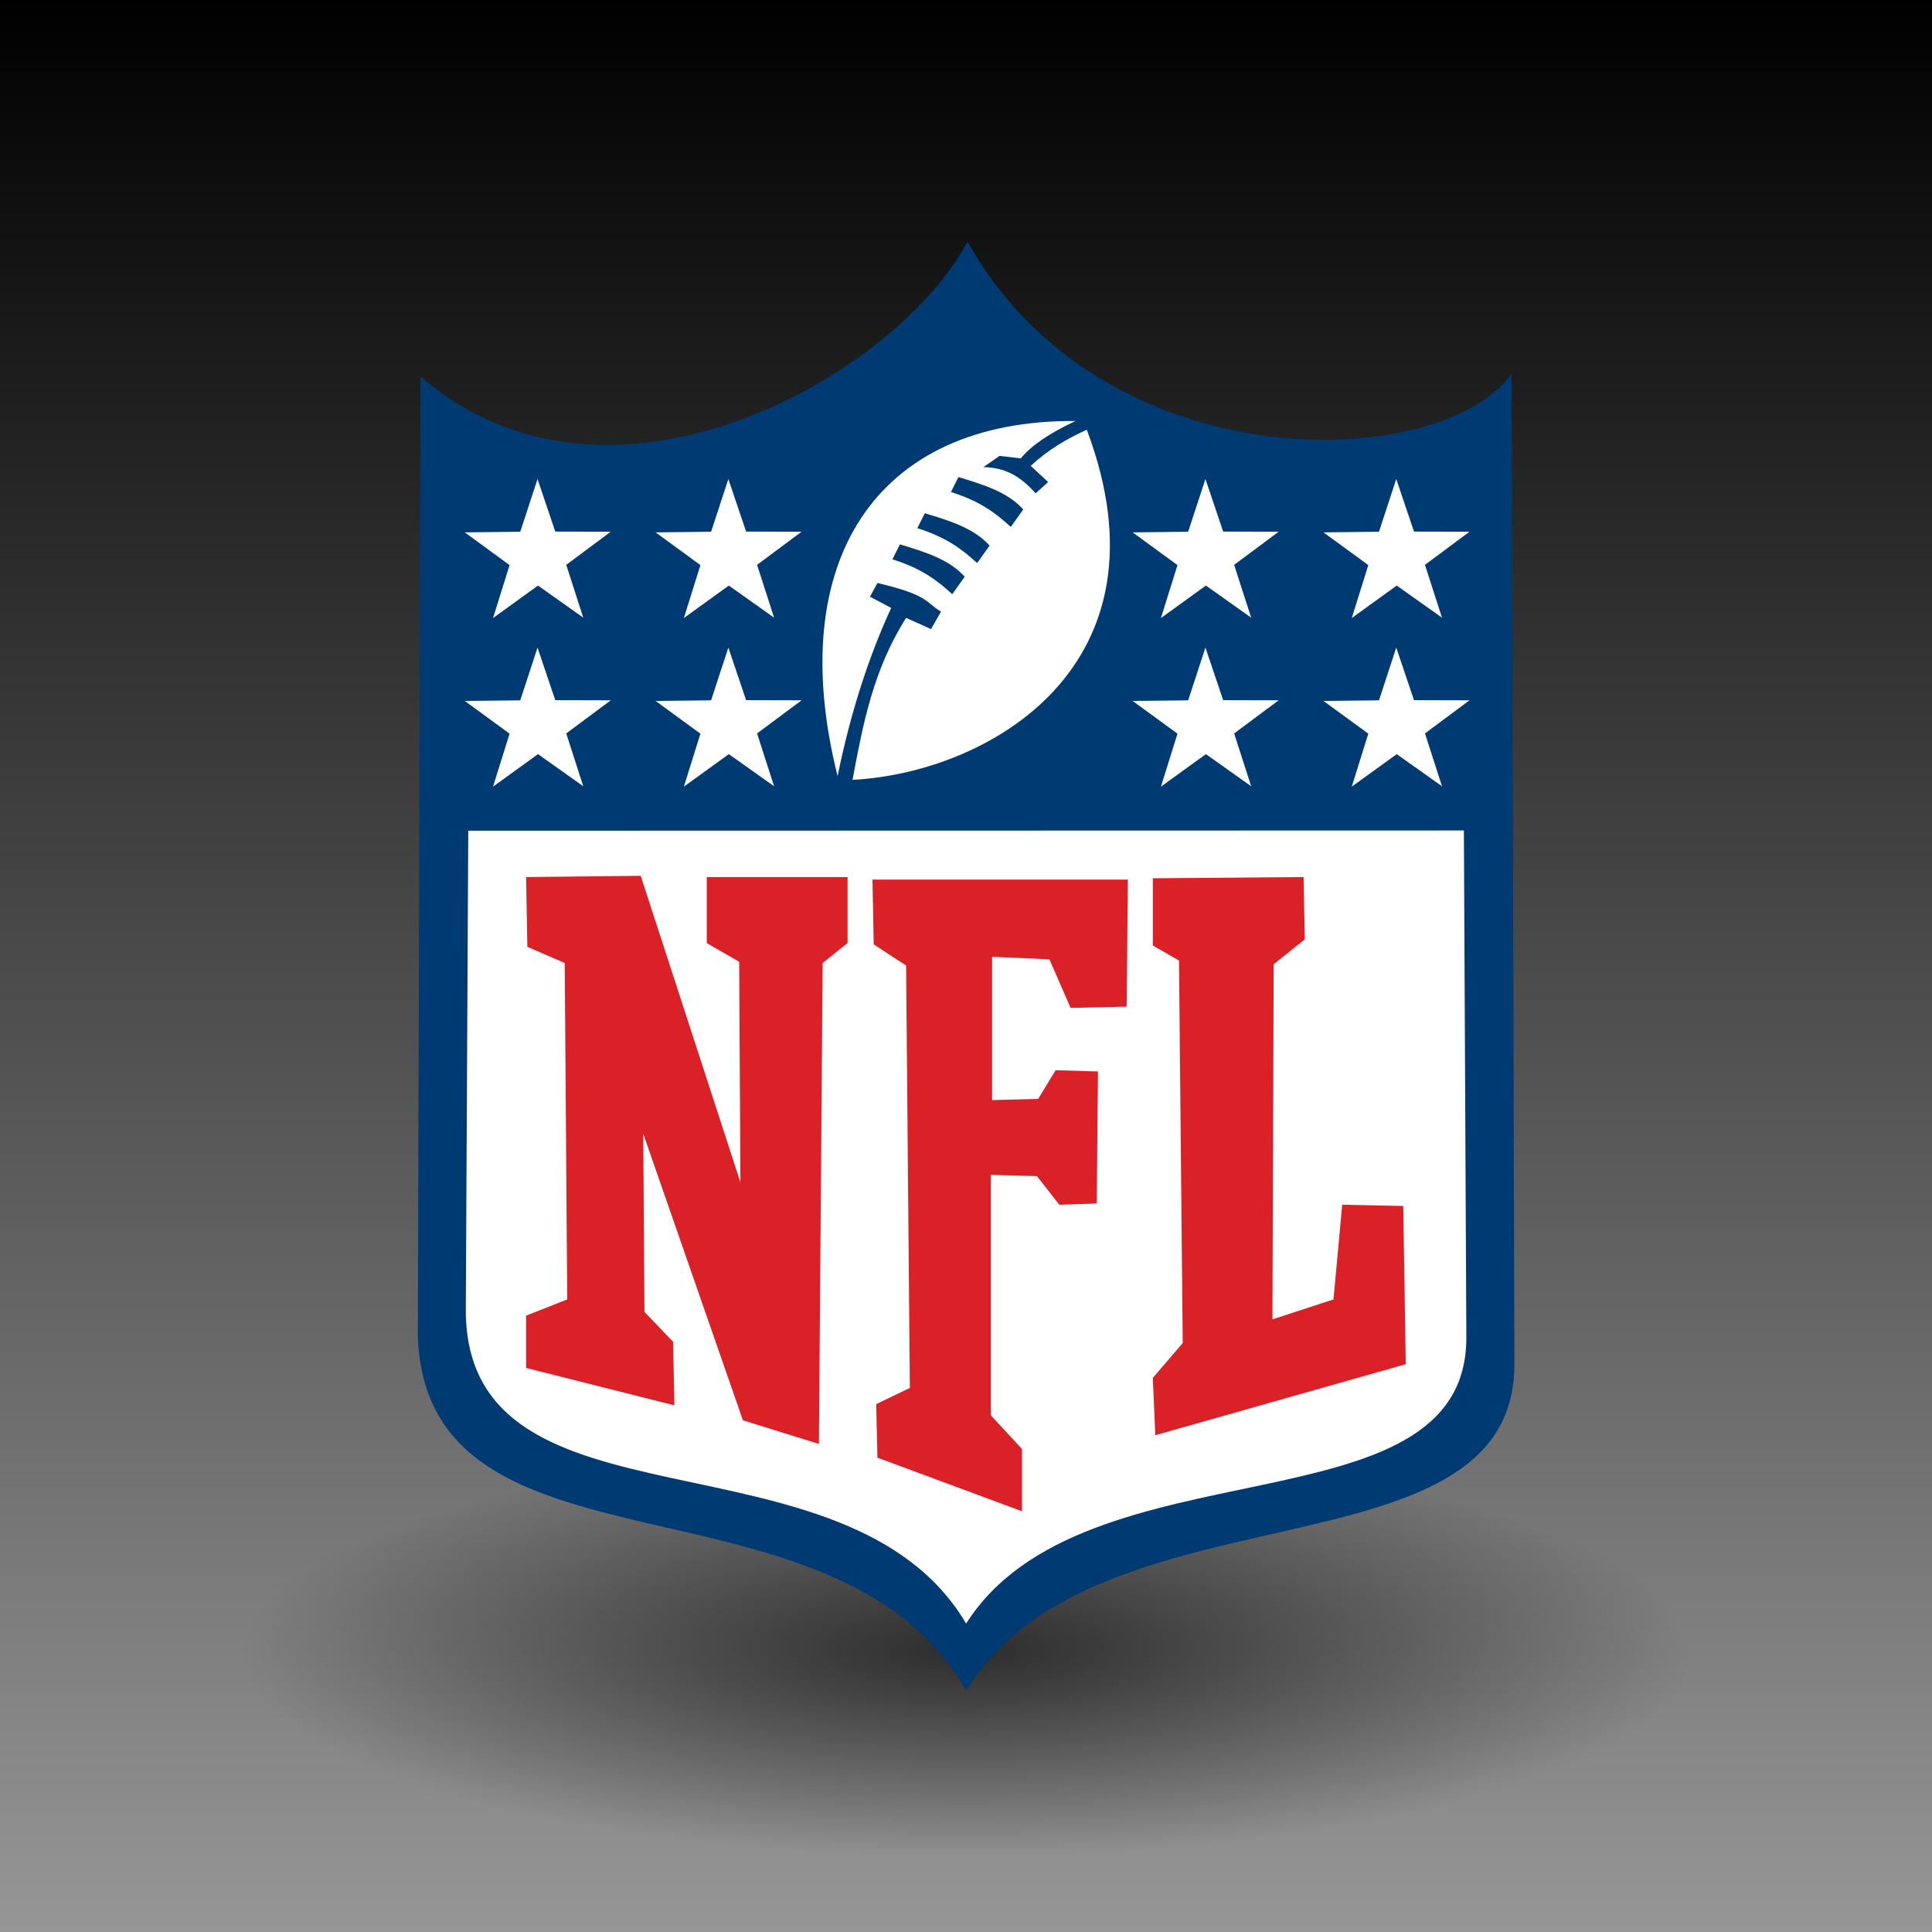 <?xml version="1.0" encoding="UTF-8" standalone="no"?>
<!-- Created with Inkscape (http://www.inkscape.org/) -->
<svg id="svg3837" xmlns:rdf="http://www.w3.org/1999/02/22-rdf-syntax-ns#" xmlns="http://www.w3.org/2000/svg" height="256" width="256" version="1.1" xmlns:cc="http://creativecommons.org/ns#" xmlns:xlink="http://www.w3.org/1999/xlink" xmlns:dc="http://purl.org/dc/elements/1.1/">
 <defs id="defs3839">
  <linearGradient id="linearGradient4389" y2="924.36" gradientUnits="userSpaceOnUse" x2="255.5" gradientTransform="matrix(1.004 0 0 1.004 795.86 -1056)" y1="924.36" x1=".498">
   <stop id="stop4393" offset="0"/>
   <stop id="stop4395" stop-color="#969696" offset="1"/>
  </linearGradient>
  <radialGradient id="radialGradient4421" gradientUnits="userSpaceOnUse" cy="208.25" cx="139" gradientTransform="matrix(1 0 0 .319 0 141.88)" r="85.5">
   <stop id="stop4417" stop-opacity=".652" offset="0"/>
   <stop id="stop4419" stop-opacity="0" offset="1"/>
  </radialGradient>
  <filter id="filter4515" height="1.512" width="1.163" y="-.256" x="-.082">
   <feGaussianBlur id="feGaussianBlur4517" stdDeviation="5.816"/>
  </filter>
 </defs>
 <g id="layer1" transform="translate(0 -796.36)">
  <rect id="rect3845" transform="rotate(90)" height="256" width="256" y="-256" x="796.36" fill="url(#linearGradient4389)"/>
  <path id="path4413" d="m224.5 208.25c0 15.05-38.28 27.25-85.5 27.25s-85.5-12.2-85.5-27.25 38.28-27.25 85.5-27.25 85.5 12.2 85.5 27.25z" transform="matrix(1.123 0 0 1 -28.07 806.86)" filter="url(#filter4515)" fill="url(#radialGradient4421)"/>
  <g id="layer1-1" stroke-width="0" transform="matrix(.812 0 0 .812 -166.58 545.12)">
   <path id="path2555" d="m273.33 527.41 0.44-156.59c30.818 26.82 77.857-0.277 89.251-21.983 22.184 39.472 77.194 37.772 88.812 21.543l0.44 161.8c-0.22 35.557-68.329 18.58-89.459 53.13-21.442-37.594-88.138-16.181-89.483-57.895z" fill-rule="evenodd" fill="#003a73"/>
   <path id="path3359" d="m281.16 523.43 0.401-78.46 162.47-0.042 0.401 82.693c0.109 32.496-62.346 16.341-81.626 46.729-19.565-33.065-81.349-13.276-81.648-50.92z" fill-rule="evenodd" fill="#fff"/>
   <path id="path3345" d="m341.83 436.06c2.09-10.249 5.027-19.368 8.743-27.449l-3.457-1.83 1.22-2.237c8.46 1.997 7.826 3.159 10.369 4.676l-1.627 2.846-4.066-1.83c-5.38 8.458-7.069 17.444-8.743 26.432 22.168-1.154 52.754-18.597 38.225-57.134-3.289 1.487-6.401 3.328-9.149 5.896l2.846 2.643-2.033 1.83c-2.056-2.214-4.346-4.193-8.54-4.27l2.643-1.83 3.457 0.407c1.673-2.033 4.563-4.066 8.946-6.1-32.539-0.227-47.638 22.864-38.835 57.947z" fill-rule="evenodd" fill="#fff"/>
   <path id="path3327" d="m225.8 340.77-22.721-16.118-22.577 16.318 8.308-26.59-22.497-16.43 27.856-0.316 8.674-26.473 8.908 26.395 27.857 0.069-22.35 16.628 8.543 26.515z" transform="matrix(.325 0 0 .325 226.94 299.45)" fill="#fff"/>
   <path id="path3329" d="m225.8 340.77-22.721-16.118-22.577 16.318 8.308-26.59-22.497-16.43 27.856-0.316 8.674-26.473 8.908 26.395 27.857 0.069-22.35 16.628 8.543 26.515z" transform="matrix(.325 0 0 .325 258.08 299.45)" fill="#fff"/>
   <path id="path3333" d="m225.8 340.77-22.721-16.118-22.577 16.318 8.308-26.59-22.497-16.43 27.856-0.316 8.674-26.473 8.908 26.395 27.857 0.069-22.35 16.628 8.543 26.515z" transform="matrix(.325 0 0 .325 226.94 326.96)" fill="#fff"/>
   <path id="path3335" d="m225.8 340.77-22.721-16.118-22.577 16.318 8.308-26.59-22.497-16.43 27.856-0.316 8.674-26.473 8.908 26.395 27.857 0.069-22.35 16.628 8.543 26.515z" transform="matrix(.325 0 0 .325 258.08 326.96)" fill="#fff"/>
   <path id="path3337" d="m225.8 340.77-22.721-16.118-22.577 16.318 8.308-26.59-22.497-16.43 27.856-0.316 8.674-26.473 8.908 26.395 27.857 0.069-22.35 16.628 8.543 26.515z" transform="matrix(.325 0 0 .325 335.93 299.45)" fill="#fff"/>
   <path id="path3339" d="m225.8 340.77-22.721-16.118-22.577 16.318 8.308-26.59-22.497-16.43 27.856-0.316 8.674-26.473 8.908 26.395 27.857 0.069-22.35 16.628 8.543 26.515z" transform="matrix(.325 0 0 .325 367.07 299.45)" fill="#fff"/>
   <path id="path3341" d="m225.8 340.77-22.721-16.118-22.577 16.318 8.308-26.59-22.497-16.43 27.856-0.316 8.674-26.473 8.908 26.395 27.857 0.069-22.35 16.628 8.543 26.515z" transform="matrix(.325 0 0 .325 335.93 326.96)" fill="#fff"/>
   <path id="path3343" d="m225.8 340.77-22.721-16.118-22.577 16.318 8.308-26.59-22.497-16.43 27.856-0.316 8.674-26.473 8.908 26.395 27.857 0.069-22.35 16.628 8.543 26.515z" transform="matrix(.325 0 0 .325 367.07 326.96)" fill="#fff"/>
   <path id="path3347" d="m350.78 400.68c4.959 1.557 7.466 3.603 9.759 5.693l2.033-2.846c-2.476-2.81-6.505-4.068-10.573-5.286l-1.22 2.44z" fill-rule="evenodd" fill="#003a73"/>
   <path id="path3349" d="m354.84 395.6c4.959 1.556 7.466 3.603 9.759 5.693l2.033-2.846c-2.476-2.81-6.505-4.068-10.573-5.286l-1.22 2.44z" fill-rule="evenodd" fill="#003a73"/>
   <path id="path3351" d="m360.33 389.7c4.959 1.557 7.466 3.603 9.759 5.693l2.033-2.846c-2.476-2.81-6.505-4.068-10.573-5.286l-1.22 2.44z" fill-rule="evenodd" fill="#003a73"/>
   <path id="path3353" d="m291 452.53 0.203 11.386 6.1 2.643 0.407 54.897-6.71 2.643v8.54l24.195 6.1-0.203-10.369-4.676-4.88-0.203-29.075 16.266 46.764 12.403 3.863 0.61-78.483 4.066-3.253v-10.776h-22.975v10.776l5.286 3.05 0.203 35.988-16.266-50.017-18.706 0.203z" fill-rule="evenodd" fill="#da2127"/>
   <path id="path3355" d="m348.13 538.54 0.203 8.743 23.585 8.743v-10.166l-5.083-5.49v-39.241l7.523 0.203 3.66 4.676 6.1-0.203 0.203-21.552-6.913-0.203-2.846 4.676-7.523 0.203v-23.382l9.353 0.407 3.457 7.93 9.149-0.203 0.203-20.739h-41.681l0.203 10.573 5.286 3.457 0.61 68.926-5.49 2.643z" fill-rule="evenodd" fill="#da2127"/>
   <path id="path3357" d="m393.27 452.73v10.979l4.27 2.44 0.61 62.42-4.88 5.693 0.407 9.353 40.868-11.589-0.407-25.822-9.963-0.203-1.423 15.453-9.963 3.253 0.203-57.947 5.083-4.066-0.203-10.166-24.602 0.203z" fill-rule="evenodd" fill="#da2127"/>
  </g>
 </g>
</svg>
